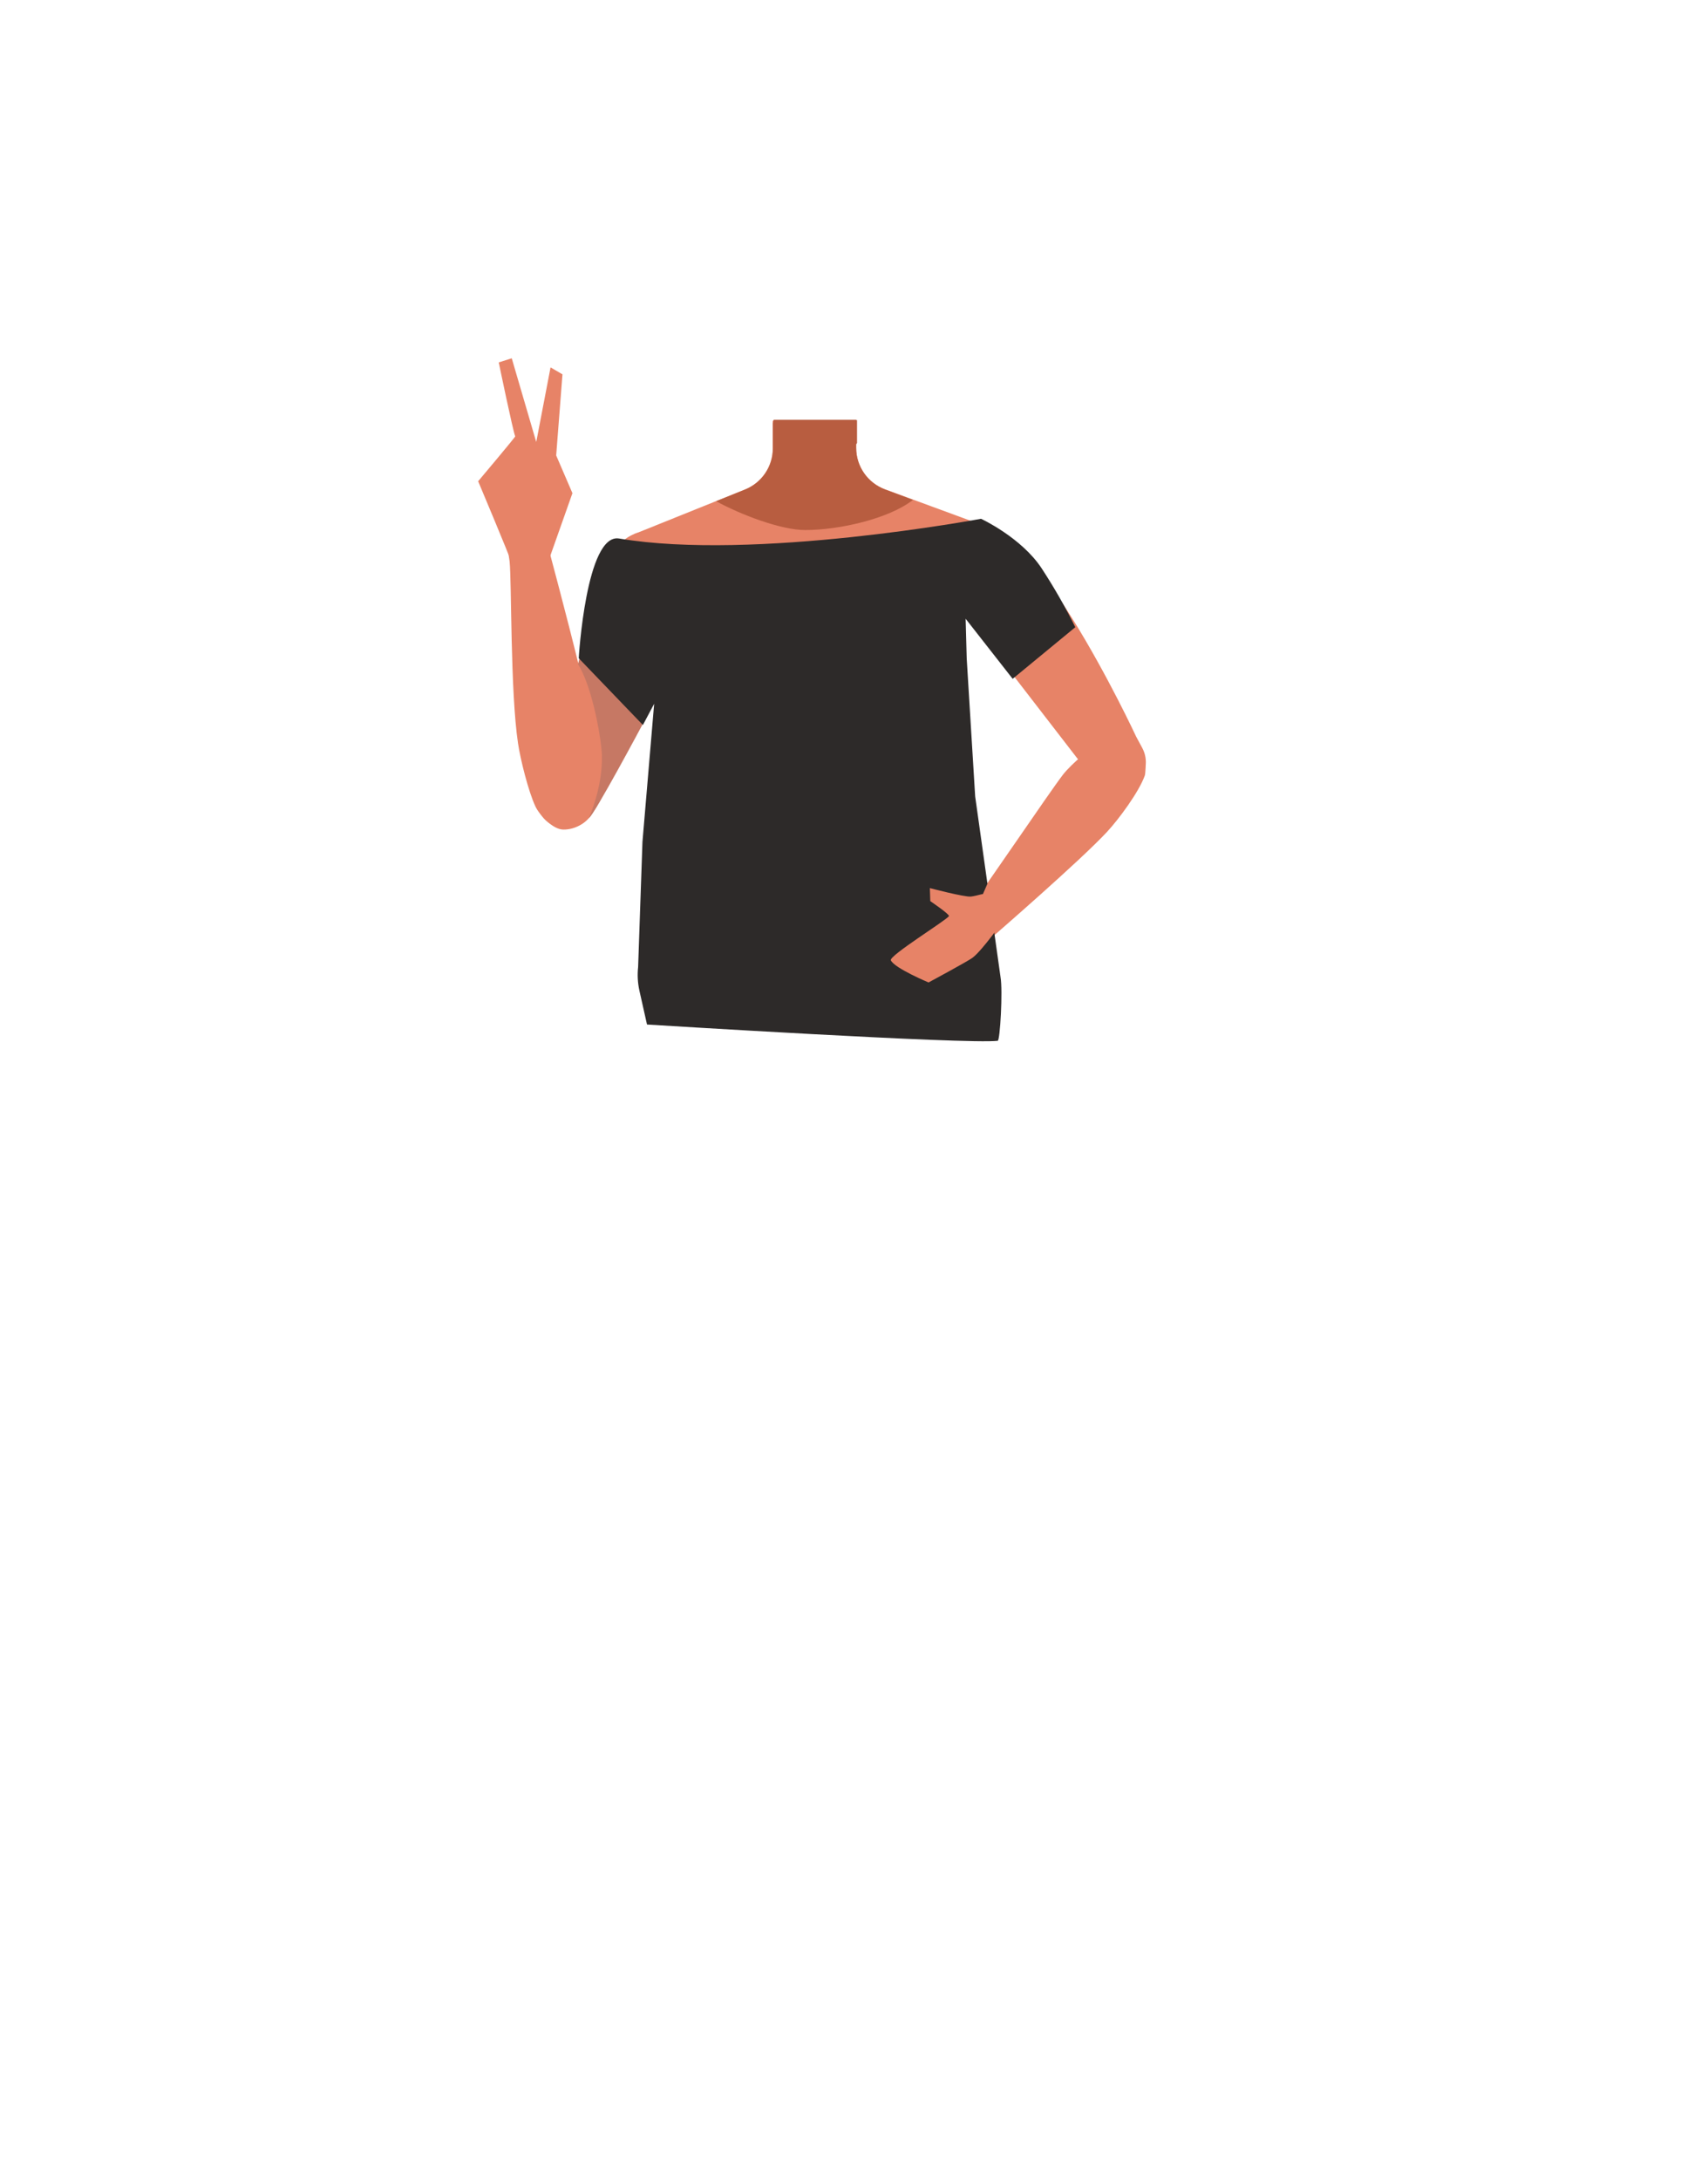 <?xml version="1.0" encoding="utf-8"?>
<!-- Generator: Adobe Illustrator 26.0.1, SVG Export Plug-In . SVG Version: 6.00 Build 0)  -->
<svg version="1.1" id="Calque_1" xmlns="http://www.w3.org/2000/svg" xmlns:xlink="http://www.w3.org/1999/xlink" x="0px" y="0px"
	 viewBox="0 0 788 1005.1" style="enable-background:new 0 0 788 1005.1;" xml:space="preserve">
<style type="text/css">
	.st0{fill:#E78367;}
	.st1{fill:#B85D40;}
	.st2{fill:#C67864;}
	.st3{fill:#2D2A29;}
</style>
<g id="Calque_4">
	<path class="st0" d="M440.4,283.9l2.2,18.2l-21.1,75.3h-92.1l-22.5-75.6l2.6-18.7l-17-36.8l51.2-20.6c7.7-3.1,12.8-10.6,12.8-18.9
		V194H395v12.5c0,8.5,5.3,16.1,13.3,19.1l51.4,18.9L440.4,283.9z"/>
	<path class="st1" d="M356.9,193.7h38.5v10.6l0,0c-8.6,11-14.3,15.8-20.9,15.8c-4.9,0-12.7-9.7-17.7-13.6l0.1-1.9V193.7z"/>
</g>
<g id="Calque_3">
	<path d="M230.9,515h0.1H230.9z"/>
	<polygon points="231,515 231.1,515 231.1,515 	"/>
	<path d="M230.9,515h0.1H230.9z"/>
	<polygon points="231,515 231.1,515 231.1,515 	"/>
	<path class="st0" d="M235.8,258.9c-0.6-2.3-15.2-37-15.2-37s17.2-20.4,17.1-20.7c-1-2.2-7.6-34.1-7.6-34.1l6-1.9l11.3,38.6
		l6.6-34.4l5.5,3.2l-2.9,37.4l7.5,17.4l-10.4,29.4L235.8,258.9z"/>
	<path class="st0" d="M503.6,358.2l2.9,2.9c4.8,5,12.7,5.2,17.8,0.5l0,0c4.6-4.4,5.7-11.3,2.6-16.9l-2.7-5c0,0-52.4-112.8-77.2-95.3
		l0,0c-9,6.4-15,20.3-8.5,29.5L503.6,358.2z"/>
	<path class="st0" d="M303.6,320.3l-28.4,51.8l-2.3,3.5c-3.9,6.1-11.9,8.1-18.2,4.7l0,0c-5.8-3.1-8.6-9.8-6.8-16.1l1.6-5.6
		c0,0,14.5-40.5,17.7-54.5c3.9-17.1,9.3-69.7,41.3-57.3l-2-0.9c10.9,4.2,20.4,16.6,15.8,27.3L303.6,320.3z"/>
	<path class="st0" d="M522.9,341.4L522.9,341.4c4,3.7,6.1,9,5.5,14.5c0,0.5-0.1,1.1-0.2,1.6c-2.7,7.7-12.2,20.4-17.4,26
		c-12,13-52.6,48.2-52.6,48.2l0,0c-3.2,2-7.5,0.5-9.8-3.3l-0.5-0.9c-2.1-3.5-1.9-8,0.5-10.7c0.4-0.5,0.8-0.9,1.1-1.3
		c5-6.2,34.3-49.7,40.9-58.3c3.9-5,13.4-13,18.7-16C512.2,339.6,519.5,338.3,522.9,341.4z"/>
	<path class="st0" d="M259.8,382.5L259.8,382.5c5.8,0.1,11.1-3.2,13.8-8.3c0.3-0.5,0.6-1,0.8-1.5c2-9,0.6-27.8-0.9-36.8
		c-1.1-6.3-3.4-16.5-6.1-27.6c-6.3-25.8-14.7-56.8-14.7-56.8l0,0c-1.9-4.3-6.7-6.4-11.1-4.9l-1,0.4c-4.1,1.4-6.5,5.6-5.8,9.8
		c0.1,0.8,0.2,1.5,0.3,2c1,9.5,0.3,60.1,3.9,84c1.1,7.4,4.8,22.2,8,29C248.7,375.5,254.8,382.4,259.8,382.5z"/>
	<path class="st2" d="M277.5,345.4c-1-10.1-4.9-29.5-10.8-39.2l0.8-2.6l28.9,30.5c0,0-22.2,41.6-24.7,43.1
		C271.7,377.1,279,361.2,277.5,345.4z"/>
	<path class="st3" d="M267,303.5c0,0,3.4-57.7,18.6-55.2c62.4,10.5,167-9.1,167-9.1s18.6,8.6,28,22.9c5.7,8.7,10.9,17.8,15.5,27.1
		L467.2,313l-21.7-27.7l0.5,18.3l3.9,63.6l11.7,83.3c1.1,6.2-0.2,29.3-1.3,29.4c-13.9,1.7-161.8-7.5-161.8-7.5l-3.5-15.6
		c-0.8-3.6-1-7.3-0.6-10.9l2-57.7l5.4-63.7l-5.2,9.8L267,303.5z"/>
	<path class="st0" d="M463.2,414.5c1.7,1.9,2.9,5.6-0.4,10c0,0-9.5,13.6-14.1,17.1c-2.1,1.6-20.3,11.4-20.3,11.4
		s-15.6-6.5-17.4-10.2c-1-2.1,25.7-18.5,26.8-20.4c0.4-0.8-8.6-6.9-8.6-6.9l-0.2-6c0,0,16,4.2,18.9,3.9c1.6-0.2,3.1-0.6,4.7-1
		C456.2,411.5,461,412,463.2,414.5z"/>
	<polygon class="st0" points="455.6,407.4 453.5,412.2 457,420 460.9,427.5 463.9,423 469.8,417.4 	"/>
</g>
<path class="st1" d="M421.2,230.5c-11.1,8.7-34,13.9-49.7,13.9c-11.1,0-29.6-7-41.1-13.3l13.4-5.4c7.7-3.1,12.8-10.6,12.8-18.9
	v-11.5l0.3-1.3l0.1-0.4h38v13c0,8.5,5.3,16.1,13.3,19.1L421.2,230.5z"/>
</svg>
